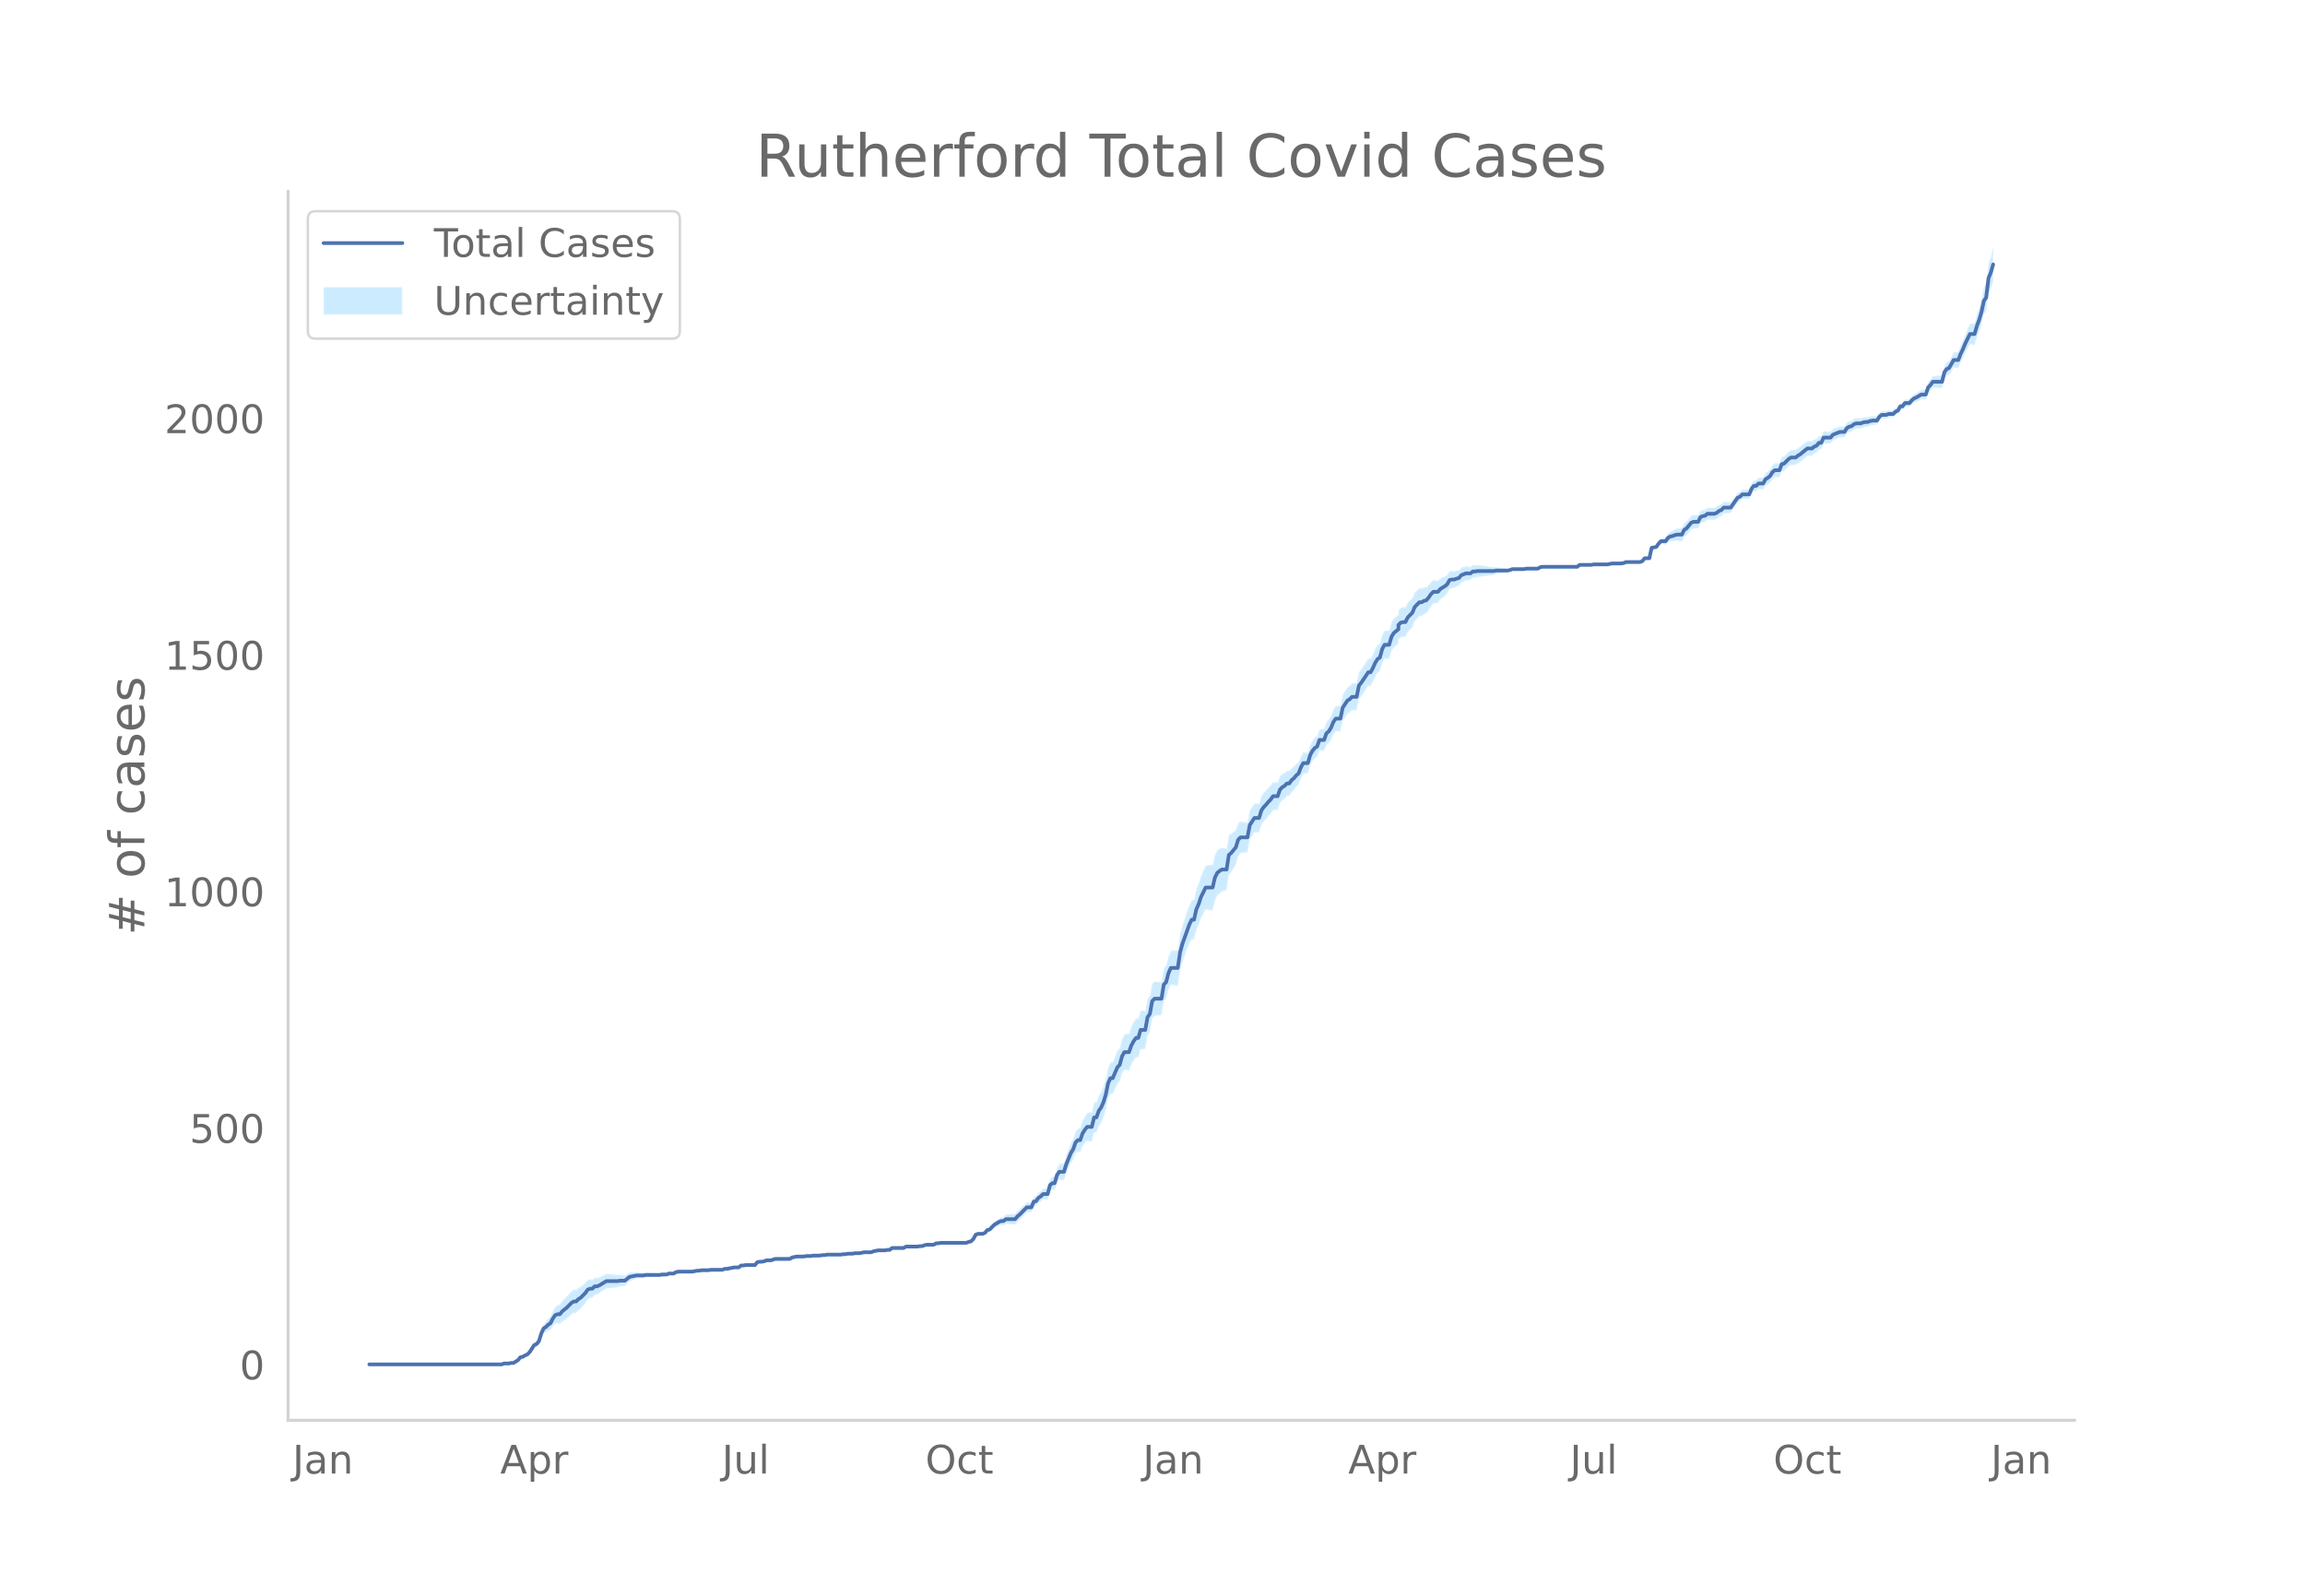 <svg height="864" viewBox="0 0 936 648" width="1248" xmlns="http://www.w3.org/2000/svg" xmlns:xlink="http://www.w3.org/1999/xlink"><defs><style>*{stroke-linecap:butt;stroke-linejoin:round}</style></defs><g id="figure_1"><path d="M0 648h936V0H0z" style="fill:#fff" id="patch_1"/><g id="axes_1"><path d="M117 576.72h725.4V77.76H117z" style="fill:none" id="patch_2"/><g id="PolyCollection_1"><defs><path d="M150.916-93.96h52.832l.943-.377.944.009.943.01.944-.18.943.016.944-.553.943-.54.943-1.094.944-.118.943-.488.944-.284.943-.843.944-1.393.943-1.172.943-.195.944-.945.943-2.827.944-1.824.943-.262.944-.635.943-.252.943-1.597.944-1.024.943-.08.944.274.943-.915.943-.572.944-.617.943-.857.944-.907.943-.573.944-.048.943-1.045.943-.695.944-1.106.943-1.129.944-1.517.943-.555.944-.164.943-1.11.943-.14.944-.513.943-.685.944-.658.943-.648.944-.078.943-.084.943-.093.944-.1.943-.12.944-.33.943-.153.944-.16.943-.928.943-.924.944-.342.943-.334.944-.328.943-.124.944-.102.943-.083.943-.253.944-.043.943-.032.944-.03.943-.03.944-.031.943-.038.943-.23.944-.039.943-.04.944-.426.943-.047.943-.05.944-.626.943-.236.944-.037.943-.025.944-.015h.943l.943.011.944.017.943-.174.944-.175.943.015.944-.18.943.006.943.002.944-.004.943-.2.944-.012.943-.015.944-.017.943-.02.943-.02.944-.402.943-.016.944-.205.943-.197.944-.192.943.006.943.011.944-.75.943.023.944-.165.943.029.944.03.943.028.943.027.944-1.12.943-.153.944.039.943-.154.944-.346.943.035.943.03.944-.357.943-.169.944.019.943.012.943.007h.944l.943-.009.944-.019.943-.598.944-.218.943-.22.943-.03.944-.03.943-.029.944-.223.943-.032.944-.032.943-.222.943-.025.944-.02.943-.01.944-.204.943-.014.944-.205.943-.012.943-.014.944-.014.943-.014.944-.016.943-.02.944-.212.943-.021.943-.211.944-.016.943-.011.944-.196.943-.002h.944l.943-.192.943-.19.944.006.943.007.944.008.943-.374.944-.177.943-.175.943.019.944.019.943.019.944-.174.943.016.944-.749.943.02.943.02.944.019.943.016.944.012.943-.563.943.012.944.01.943.005.944.003.943-.002.944-.198.943-.011.943-.396.944-.203.943-.012.944-.012.943-.012.944-.583.943-.003.943-.193H383l.943.002.944.003.943.004.944.003.943.004.943-.003.944-.01.943-.014.944-.02.943-.023.944-.407.943-.217.943-.98.944-1.723.943-.35.944.06.943.075.944-.296.943-1.044.943-.071.944-.825.943-.81.944-.411.943-.404.944-.215.943.157.943-.63.944.113.943.086.944.056.943.027.943-1.15.944-.786.943-.993.944-1 .943-1 .944-.038.943-.031.943-2.312.944-.173.943-1.297.944-.512.943-.88.944.091.943.097.943-3.524.944-.625.943.149.944-3.097.943-1.16.944.183.943.168.943-2.907.944-2.129.943-2.117.944-1.335.943-2.464.944-.716.943.246.943-2.445.944-1.295.943-.923.944.193.943.145.944-3.716.943.099.943-2.626.944-1.312.943-2.108.944-3.078.943-4.594.944-2.06.943.085.943-2.014.944-2.185.943-.814.944-3.29.943-1.546.943.18.944.173.943-2.533.944-1.599.943-1.258.944.025.943-3.296.943-.088.944-.139.943-5.351.944-1.534.943-5.365.944-1.112.943-.112.943-.102.944-.084.943-5.798.944-.945.943-3.569.944-1.98.943.137.943.115.944.087.943-6.25.944-3.358.943-2.572.944-2.754.943-2.169.943-1.77.944.153.943-4.071.944-1.96.943-2.725.944-1.75.943-1.752.943.158.944.138.943.063.944-4.019.943-1.98.944-.903.943-.773.943-.246.944-.28.943-6.259.944-1.084.943-1.49.944-1.502.943-3.391.943-1.217.944-.177.943-.147.944-.135.943-5.087.943-1.592.944-1.368.943-.01.944.004.943-3.065.944-1.334.943-.964.943-1.177.944-1.012.943-1.406.944-.068.943-.07.944-2.773.943-1.067.943-.699.944-1.088.943-.123.944-1.443.943-.883.944-1.272.943-.89.943-2.601.944-1.826.943-.093.944-.087.943-3.312.944-1.714.943-1.114.943-.522.944-2.611.943.097.944.111.943-2.57.944-.653.943-1.427.943-2.198.944-1.24.943.082.944.057.943-4.353.944-1.287.943-1.484.943-.533.944-.93.943.017.944-.006.943-4.608.943-1.144.944-1.325.943-1.517.944-1.33.943.012.944-1.708.943-2.096.943-1.523.944-.57.943-3.432.944-1.696.943.037.944.034.943-3.231.943-1.495 1.887-1.49v-1.681l.944-.92.943-.157.944.028.943-1.92.943-.991.944-1.027.943-2.39.944-1.06.943-1.06.944-.092.943-.694.943-.336.944-1.315.943-1.516.944-1.135.943-.168.944-.169.943-1.321.943-.746.944-.735.943-.933.944-1.889.943-.335.944-.116.943-.49.943-.296.944-1.252.943-.486.944-.487.943-.099.943-.09.944-.852.943-.081.944-.271.943-.094.944-.108.943-.125.943-.135.944-.142.943-.144.944-.146.943-.342.944-.157.943-.157.943-.146.944-.137.943-.125.944-.298.943-.469.944-.078.943-.07.943-.056.944-.04.943-.02.944-.203.943-.004h.944l.943.005.943.009.944.006.943-.568.944-.183.943.01.944.008.943.007.943.007.944.006.943.004.944.003h.943l.944-.003.943-.006.943-.009.944-.012.943-.014.944-.016.943-.019.944-.786.943-.014.943-.011.944-.007.943-.002.944.002.943-.186.943.01.944.014.943.017.944.02.943.016.944.012.943-.184.943-.189h.944l.943-.003.944-.006.943-.009.944-.202.943-.392.943-.006.944-.003h.943l.944.002.943.006.944.007.943-.371.943-1.13.944.03.943.035.944-4.14.943-.066.944-.043.943-1.172.943-.763.944.207.943.21.944-1.127.943-.356.944.022.943-.186.943-.022.944.135.943.09.944-1.865.943-.552.944-1.152.943-1.172.943-.42.944-.052.943-.068.944-1.988.943-.441.943-.235.944-.791.943-.01.944.002.943.018.944-.387.943-.784.943-.41.944-.995.943-.052.944-.065.943-.076.944-1.43.943-1.426.943-1.414.944-.435.943-.985.944.005.943.033.944.043.943-2.238.943-1.065.944.093.943-.86.944.1.943.096.944-1.643.943-.506.943-.711.944-1.489.943-.724.944.036.943.027.944-2.466.943-.164.943-.933.944-.934.943-.548.944.03.943.029.944-.745.943-.565.943-.775.944-.79.943-.803.944-.048.943-.062.943-.83.944-.46.943-1.237.944-.091.943-2.195.944-.07.943-.054.943-.05.944-1.19.943-.412.944-.41.943-.407.944-.019.943-.012.943-1.55.944-.586.943-.207.944-.79.943-.414.944-.033.943-.034.943-.42.944-.233.943-.046.944-.438.943-.255.944-.071.943-.077.943-1.607.944-.826.943-.051.944-.04.943-.427.944-.042.943-.04.943-.985.944-.4.943-1.726.944.02.943-1.303.944.061.943.076.943-1.07.944-.68.943-.293.944-.484.943-.488.944.08.943.069.943-2.81.944-.884.943-1.259.944.086.943.08.943.07.944.061.943-3.772.944-1.267.943-.301.944-1.443.943-1.616.943.12.944.123.943-2.37.944-1.778.943-2.148.944-1.74.943-1.72.943.206.944.196.943-3.073.944-2.303.943-3.054.944-4.168.943-1.067.943-7.513.944-1.862.943-2.772v-13.892l-.943 3.76-.944 2.748-.943 8.24-.943 1.622-.944 4.67-.943 3.478-.944 2.691-.943 3.458-.944.197-.943.206-.943 2.122-.944 2.102-.943 2.463-.944 2.064-.943 2.625-.944.122-.943.121-.943 1.841-.944 1.632-.943.467-.944 1.422-.943 3.912-.944.062-.943.07-.943.08-.944.086-.943 1.43-.944 1.037-.943 2.954-.943.068-.944.08-.943.665-.944.669-.943.476-.944.856-.943 1.235-.943.077-.944.061-.943 1.387-.944.02-.943 1.732-.944.368-.943.935-.943-.04-.944-.042-.943.342-.944-.04-.943-.05-.944.71-.943 1.467-.943-.077-.944-.07-.943.128-.944.33-.943-.046-.944.153-.943.347-.943-.034-.944-.033-.943.355-.944.747-.943.177-.944.566-.943 1.524-.943-.012-.944-.02-.943.362-.944.36-.943.356-.944 1.114-.943-.05-.943-.053-.944-.07-.943 2.031-.944-.09-.943 1.066-.944.31-.943.707-.943-.062-.944-.049-.943.734-.944.748-.943.762-.943.587-.944.792-.943.03-.944.029-.943.604-.944.987-.943.989-.943.22-.944 2.53-.943.026-.944.036-.943.812-.944 1.586-.943.825-.943.647-.944 1.815-.943.096-.944.1-.943 1.06-.944.094-.943 1.24-.943 2.373-.944.043-.943.033-.944.005-.943.936-.944.333-.943 1.276-.943 1.263-.944 1.26-.943-.076-.944-.065-.943-.052-.944.925-.943.36-.943.752-.944.382-.943.018-.944.002-.943-.01-.944.746-.943.15-.943.326-.944 1.855-.943-.069-.944-.052-.943.349-.943 1.133-.944 1.153-.943.601-.944 1.977-.943.09-.944.136-.943.362-.943.583-.944.406-.943.797-.944 1.562-.943.21-.944.207-.943 1.157-.943 1.519-.944.34-.943.318-.944 4.313-.943.035-.944.03-.943 1.176-.943.397-.944.008-.943.005-.944.002h-.943l-.944-.003-.943-.006-.943.377-.944.182-.943-.01-.944-.005-.943-.003h-.944l-.943.196-.943.2-.944.011-.943.017-.944.019-.943.017-.944.014-.943.01-.943.199-.944.001-.943-.002-.944-.006-.943-.011-.943-.015-.944.751-.943-.019-.944-.015-.943-.015-.944-.012-.943-.009-.943-.006-.944-.003h-.943l-.944.003-.943.004-.944.006-.943.007-.943.008-.944.008-.943.01-.944.2-.943.586-.944.006-.943.008-.943.005h-.944l-.943-.003-.944.181-.943-.02-.944-.04-.943-.056-.943-.07-.944-.079-.943.3-.944.086-.943-.124-.944-.138-.943-.146-.943-.157-.944-.157-.943.042-.944-.146-.943-.144-.944-.142-.943-.134-.943-.125-.944-.108-.943-.094-.944.113-.943-.082-.944.685-.943-.09-.943-.099-.944.281-.943.283-.944 1.053-.943.089-.943.278-.944-.115-.943.048-.944 1.569-.943.605-.944.417-.943.407-.943.984-.944-.169-.943-.168-.944.786-.943 1.173-.944.991-.943.048-.943.459-.944-.093-.943.862-.944.862-.943 2.22-.944.894-.943.93-.943 1.922-.944.028-.943.227-.944 1.001v1.776l-1.887 1.585-.943 1.579-.943 3.3-.944.035-.943.036-.944 1.762-.943 3.484-.944.583-.943 1.55-.943 2.132-.944 1.749-.943.011-.944 1.361-.943 1.557-.944 1.364-.943 1.162-.943 4.613-.944-.007-.943.018-.944.991-.943.62-.943 1.589-.944 1.403-.943 4.484-.944.056-.943.083-.944 1.449-.943 2.413-.943 1.647-.944.883-.943 2.809-.944.111-.943.097-.944 2.768-.943.63-.943 1.193-.944 1.743-.943 3.22-.944-.087-.943-.093-.944 1.632-.943 2.394-.943.647-.944 1.033-.943.654-.944 1.247-.943-.123-.944.833-.943.453-.943.854-.944 2.606-.943-.07-.944-.067-.943 1.282-.944.91-.943 1.128-.943.957-.944 1.356-.943 3.082-.944.004-.943-.01-.944 1.322-.943 1.481-.943 4.903-.944-.135-.943-.146-.944-.177-.943.704-.943 2.756-.944.802-.943.817-.944.452-.943 5.652-.944-.28-.943-.245-.943.38-.944.633-.943 1.862-.944 4.05-.943.063-.944.137-.943.158-.943 2.09-.944 2.093-.943 3.038-.944 2.267-.943 4.381-.944.153-.943 2.072-.943 2.442-.944 3.01-.943 2.807-.944 3.557-.943 6.43-.944.087-.943.115-.943.136-.944 2.247-.943 3.73-.944.977-.943 5.73-.944-.085-.943-.102-.943-.112-.944.81-.943 5.008-.944 1.156-.943 5.022-.944-.138-.943-.088-.943 3.236-.944.024-.943 1.432-.944 1.858-.943 2.846-.944.173-.943.18-.943 1.912-.944 3.627-.943 1.106-.944 2.426-.943 2.212-.943.086-.944 2.166-.943 4.628-.944 3.07-.943 2.117-.944 1.378-.943 2.753-.943.098-.944 3.97-.943.144-.944.194-.943 1.381-.944 1.779-.943 2.935-.943.246-.944 1.204-.943 2.915-.944 1.739-.943 2.494-.944 2.482-.943 3.24-.943.168-.944.184-.943 1.528-.944 3.435-.943.15-.944.91-.943 3.777-.943.097-.944.092-.943 1.04-.944.64-.943 1.394-.944.21-.943 2.3-.943-.032-.944-.037-.943.921-.944.92-.943.929-.944.75-.943 1.156-.943.027-.944.056-.943.085-.944.113-.943.908-.943.156-.944.554-.943.75-.944.74-.943 1.112-.944 1.096-.943.313-.943 1.261-.944.473-.943.075-.944.06-.943.418-.944 1.735-.943.941-.943.167-.944.362-.943-.024-.944-.02-.943-.014-.944-.01-.943-.002-.943.003-.944.004-.943.004-.944.003-.943.002h-.944l-.943.191-.943-.003-.944.57-.943-.012-.944-.013-.943-.011-.944.18-.943.374-.943-.011-.944.186-.943-.002-.944.002-.943.006-.944.01-.943.012-.943.59-.944.011-.943.016-.944.019-.943.02-.943.02-.944.788-.943.017-.944.21-.943.018-.944.02-.943.018-.943.21-.944.206-.943.395-.944.008-.943.007-.944.006-.943.195-.943.192h-.944l-.943-.002-.944.188-.943-.011-.944-.016-.943.173-.943-.02-.944.17-.943-.019-.944-.016-.943-.014-.944-.014-.943-.013-.943-.012-.944.179-.943-.014-.944.18-.943-.011-.944-.02-.943-.024-.943.162-.944-.032-.943-.032-.944.16-.943-.028-.944-.03-.943-.03-.943.164-.944.167-.943.554-.944-.019-.943-.008h-.944l-.943.006-.943.013-.944.018-.943.215-.944.411-.943.03-.943.036-.944.422-.943.23-.944.04-.943.23-.944 1.186-.943.027-.943.029-.944.03-.943.028-.944.22-.943.022-.944.787-.943.011-.943.006-.944.193-.943.187-.944.18-.943-.017-.944.366-.943-.02-.943-.02-.944-.017-.943-.015-.944-.012-.943.184-.944-.003-.943.001-.943.007-.944.203-.943.015-.944.21-.943.21-.944.017-.943.012-.943-.001-.944-.014-.943-.026-.944-.036-.943.147-.944.527-.943-.05-.943-.047-.944.343-.943-.04-.944-.04-.943.155-.943-.038-.944-.03-.943-.032-.944-.03-.943-.03-.944-.044-.943.131-.943-.083-.944-.102-.943-.124-.944.056-.943.05-.944.043-.943.612-.943.609-.944-.16-.943-.153-.944.054-.943-.119-.944-.1-.943-.094-.943-.083-.944-.078-.943.504-.944.495-.943.468-.944.254-.943-.139-.943.811-.944-.164-.943.213-.944 1.173-.943.792-.944.815-.943.458-.943.876-.944-.048-.943.58-.944 1.014-.943 1.064-.944.92-.943.964-.943 1.391-.944.273-.943.689-.944 1.666-.943 2.245-.943.9-.944 1.287-.943.89-.944 2.402-.943 3.321-.944 1.36-.943.574-.943 1.517-.944 1.681-.943 1.078-.944.485-.943.665-.944.265-.943 1.212-.943.612-.944.6-.943.016-.944.205-.943.01-.944.008-.943.392H150.916z" id="m15408dff05" style="stroke:#fff;stroke-opacity:.2"/></defs><g clip-path="url(#pe619d74abd)"><use style="fill:#089fff;fill-opacity:.2;stroke:#fff;stroke-opacity:.2" xlink:href="#m15408dff05" y="648"/></g></g><path clip-path="url(#pe619d74abd)" d="M149.973 554.04h53.775l.943-.384h1.887l.944-.192h.943l1.887-1.153.943-1.153.944-.192.943-.576.944-.384.943-.96 1.887-2.882.943-.385.944-1.152.943-3.074.944-2.113.943-.577.944-.96.943-.577.943-1.92.944-1.345.943-.385h.944l.943-1.152 1.887-1.537 1.887-1.921.943-.577h.944l.943-.96.943-.576 1.887-1.922.944-1.344.943-.384h.944l.943-.961h.943l.944-.384 2.83-1.73h4.717l.944-.191h1.887l1.886-1.537 2.83-.577h2.831l.943-.192h5.66l.944-.192h1.887l.944-.384h1.886l.944-.576.943-.192h5.66l1.888-.385h.943l.944-.192h2.83l.943-.192h4.717l.944-.384h.943l2.83-.576h1.887l.944-.769h.943l.944-.192h3.773l.944-1.153.943-.192h.944l.943-.192.944-.384h1.886l.944-.384.943-.192h5.66l.944-.577 1.887-.384h2.83l.944-.192h1.887l.943-.192h2.83l.944-.192h.943l.944-.192h5.66l.944-.192h.943l.943-.193h1.887l.944-.192h1.887l1.886-.384h2.83l.944-.384 1.887-.384h2.83l.944-.192h.943l.944-.769h4.717l.943-.576h4.717l.944-.192h.943l.943-.385.944-.192h2.83l.944-.576h.943l.943-.192h10.378l.944-.384.943-.192.943-.961.944-1.729.943-.384h1.887l.944-.384.943-1.153.943-.192 1.887-1.921 1.887-1.153.944-.384h.943l.943-.769h3.774l.943-1.152.944-.769 2.83-2.881h1.887l.943-2.306.944-.192.943-1.344.944-.577.943-.96h1.887l.943-3.65.944-.769h.943l.944-3.266.943-1.344h1.887l.943-3.074 1.887-4.61.944-1.538.943-2.69.944-.96h.943l.943-2.69.944-1.536.943-1.153h1.887l.944-3.842h.943l.943-2.69.944-1.344.943-2.114.944-3.073.943-4.61.944-2.114h.943l1.887-4.419.943-.96.944-3.458.943-1.73h1.887l.943-2.689.944-1.729.943-1.344h.944l.943-3.266h1.887l.943-5.187.944-1.345.943-5.187.944-.96h2.83l.943-5.764.944-.96.943-3.65.944-2.114h2.83l.943-6.34.944-3.457 2.83-7.877.943-1.92h.944l.943-4.227.944-2.113.943-2.882 1.887-3.842h2.83l.944-4.034.943-1.922.944-.768.943-.576h1.887l.943-5.956.944-.768 1.887-2.305.943-3.074.943-.96h2.83l.944-4.996 1.887-2.881h1.887l.943-3.074.944-1.345.943-.96.943-1.153.944-.96.943-1.345h1.887l.944-2.69.943-.96.943-.577.944-.96h.943l.944-1.345.943-.768.944-1.153.943-.769.943-2.497.944-1.729h1.887l.943-3.266.944-1.729.943-1.152.943-.577.944-2.69h1.887l.943-2.689.944-.768.943-1.537.943-2.305.944-1.345h1.887l.943-4.419 1.887-2.881.943-.577.944-.96h1.887l.943-4.61.943-1.154 2.83-4.226h.944l.944-1.729.943-2.113.943-1.537.944-.576.943-3.458.944-1.73h1.887l.943-3.265.943-1.537 1.887-1.537v-1.729l.944-.96.943-.193h.944l.943-1.92 1.887-1.922.943-2.305 1.887-1.921h.944l.943-.576.943-.193.944-1.152.943-1.345.944-.96h1.887l.943-1.153 1.887-1.153.943-.768.944-1.73.943-.191h.944l.943-.385.943-.192.944-1.152 1.887-.769h1.886l.944-.768h.943l.944-.192h6.604l.943-.192h4.717l.944-.193.943-.384h4.717l.944-.192h4.717l.943-.576.944-.192h14.151l.944-.769h4.717l.943-.192h5.66l1.887-.384h3.774l.944-.192.943-.384h5.66l.944-.385.943-1.152h1.887l.944-4.227 1.887-.384.943-1.345.943-.96h1.887l.944-1.345.943-.576.944-.192.943-.385.943-.192h1.887l.944-1.92.943-.577 1.887-2.305.943-.385h1.887l.944-1.92.943-.385.943-.192.944-.769h2.83l.944-.384.943-.768.943-.384.944-.961h2.83l2.83-4.034.944-.384.943-.961h2.83l.944-2.305.943-1.153h.944l.943-.96h1.887l.944-1.73.943-.576.943-.768.944-1.537.943-.769h1.887l.944-2.497.943-.192 1.887-1.921.943-.577h1.887l.944-.768.943-.576 2.83-2.306h1.887l.943-.768.944-.384.943-1.153h.944l.943-2.113h2.83l.944-1.153 2.83-1.152h1.887l.943-1.537.944-.577.943-.192.944-.768.943-.384h1.887l.943-.385.944-.192h.943l.944-.384.943-.192h1.887l.943-1.537.944-.768h1.887l.943-.385h1.887l.943-.96.944-.384.943-1.73h.944l.943-1.344h1.887l.943-1.153.944-.768.943-.384 1.887-1.153h1.887l.943-2.882.944-.96.943-1.345h3.774l.943-3.842.944-1.345.943-.384 1.887-3.266h1.887l.943-2.498.944-1.92.943-2.306 1.887-3.842h1.887l.943-3.266.944-2.497.943-3.266.944-4.419.943-1.345.943-7.876.944-2.305.943-3.266h0" style="fill:none;stroke:#4c72b0;stroke-linecap:round;stroke-width:1.5" id="line2d_1"/><path d="M117 576.72V77.76" style="fill:none;stroke:#d3d3d3;stroke-linecap:square;stroke-linejoin:miter;stroke-width:1.25" id="patch_3"/><path d="M117 576.72h725.4" style="fill:none;stroke:#d3d3d3;stroke-linecap:square;stroke-linejoin:miter;stroke-width:1.25" id="patch_4"/><g id="matplotlib.axis_1"><g id="xtick_1"><g style="fill:#696969" transform="matrix(.16 0 0 -.16 118.772 598.378)" id="text_1"><defs><path d="M9.813 72.906h9.859V5.078q0-13.187-5-19.14-5-5.954-16.094-5.954h-3.75v8.297h3.078q6.531 0 9.219 3.672Q9.813-4.39 9.813 5.078z" id="DejaVuSans-74"/><path d="M34.281 27.484q-10.89 0-15.093-2.484-4.204-2.484-4.204-8.5 0-4.781 3.157-7.594 3.156-2.797 8.562-2.797 7.485 0 12 5.297 4.516 5.297 4.516 14.078v2zm17.922 3.72V0H43.22v8.297Q40.14 3.328 35.547.953q-4.594-2.375-11.234-2.375-8.391 0-13.36 4.719Q6 8.016 6 15.922q0 9.219 6.172 13.906 6.187 4.688 18.437 4.688h12.61v.89q0 6.203-4.078 9.594-4.078 3.39-11.453 3.39-4.688 0-9.141-1.124-4.438-1.125-8.531-3.375v8.312q4.921 1.906 9.562 2.844 4.64.953 9.031.953 11.875 0 17.735-6.156 5.86-6.14 5.86-18.64z" id="DejaVuSans-97"/><path d="M54.89 33.016V0h-8.984v32.719q0 7.765-3.031 11.61-3.031 3.858-9.078 3.858-7.281 0-11.484-4.64-4.204-4.625-4.204-12.64V0H9.08v54.688h9.03v-8.5q3.235 4.937 7.594 7.374Q30.078 56 35.797 56q9.422 0 14.25-5.828 4.844-5.828 4.844-17.156z" id="DejaVuSans-110"/></defs><use xlink:href="#DejaVuSans-74"/><use x="29.492" xlink:href="#DejaVuSans-97"/><use x="90.771" xlink:href="#DejaVuSans-110"/></g></g><g id="xtick_2"><g style="fill:#696969" transform="matrix(.16 0 0 -.16 203.116 598.378)" id="text_2"><defs><path d="M34.188 63.188 20.797 26.906h26.812zm-5.579 9.718h11.188L67.578 0h-10.25l-6.64 18.703h-32.86L11.188 0H.78z" id="DejaVuSans-65"/><path d="M18.11 8.203v-29H9.077v75.484h9.031v-8.296q2.844 4.875 7.157 7.234Q29.594 56 35.594 56q9.968 0 16.187-7.906 6.235-7.907 6.235-20.797T51.78 6.484q-6.218-7.906-16.187-7.906-6 0-10.328 2.375-4.313 2.375-7.157 7.25zm30.578 19.094q0 9.906-4.079 15.547-4.078 5.64-11.203 5.64-7.14 0-11.218-5.64-4.079-5.64-4.079-15.547 0-9.906 4.078-15.547 4.079-5.64 11.22-5.64 7.124 0 11.202 5.64t4.078 15.547z" id="DejaVuSans-112"/><path d="M41.11 46.297q-1.516.875-3.297 1.281Q36.03 48 33.89 48q-7.625 0-11.703-4.953-4.079-4.953-4.079-14.234V0H9.08v54.688h9.03v-8.5q2.844 4.984 7.375 7.39Q30.031 56 36.531 56q.922 0 2.047-.125 1.125-.11 2.484-.36z" id="DejaVuSans-114"/></defs><use xlink:href="#DejaVuSans-65"/><use x="68.408" xlink:href="#DejaVuSans-112"/><use x="131.885" xlink:href="#DejaVuSans-114"/></g></g><g id="xtick_3"><g style="fill:#696969" transform="matrix(.16 0 0 -.16 293.155 598.378)" id="text_3"><defs><path d="M8.5 21.578v33.11h8.984V21.922q0-7.766 3.016-11.656 3.031-3.875 9.094-3.875 7.265 0 11.484 4.64 4.234 4.64 4.234 12.656v31h8.985V0h-8.984v8.406Q42.047 3.422 37.718 1q-4.313-2.422-10.032-2.422-9.421 0-14.312 5.86Q8.5 10.296 8.5 21.578zM31.11 56z" id="DejaVuSans-117"/><path d="M9.422 75.984h8.984V0H9.422z" id="DejaVuSans-108"/></defs><use xlink:href="#DejaVuSans-74"/><use x="29.492" xlink:href="#DejaVuSans-117"/><use x="92.871" xlink:href="#DejaVuSans-108"/></g></g><g id="xtick_4"><g style="fill:#696969" transform="matrix(.16 0 0 -.16 375.77 598.378)" id="text_4"><defs><path d="M39.406 66.219q-10.75 0-17.078-8.016-6.312-8-6.312-21.828 0-13.766 6.312-21.781 6.328-8 17.078-8 10.735 0 17.016 8 6.281 8.015 6.281 21.781 0 13.828-6.281 21.828-6.281 8.016-17.016 8.016zm0 8q15.328 0 24.5-10.281 9.188-10.282 9.188-27.563 0-17.234-9.188-27.516-9.172-10.28-24.5-10.28-15.375 0-24.593 10.25-9.204 10.265-9.204 27.546t9.204 27.563q9.218 10.28 24.593 10.28z" id="DejaVuSans-79"/><path d="M48.781 52.594v-8.407q-3.812 2.11-7.64 3.157-3.828 1.047-7.735 1.047-8.75 0-13.593-5.547-4.829-5.532-4.829-15.547 0-10.016 4.829-15.563 4.843-5.53 13.593-5.53 3.907 0 7.735 1.046 3.828 1.047 7.64 3.156V2.094Q45.016.344 40.984-.531q-4.015-.89-8.562-.89-12.36 0-19.64 7.765-7.266 7.765-7.266 20.953 0 13.375 7.343 21.031Q20.22 56 33.016 56q4.14 0 8.093-.86 3.953-.843 7.672-2.546z" id="DejaVuSans-99"/><path d="M18.313 70.219V54.688h18.5v-6.985h-18.5V18.016q0-6.688 1.828-8.594 1.828-1.906 7.453-1.906h9.218V0h-9.218q-10.407 0-14.36 3.875-3.953 3.89-3.953 14.14v29.688H2.687v6.984h6.594V70.22z" id="DejaVuSans-116"/></defs><use xlink:href="#DejaVuSans-79"/><use x="78.711" xlink:href="#DejaVuSans-99"/><use x="133.691" xlink:href="#DejaVuSans-116"/></g></g><g id="xtick_5"><g style="fill:#696969" transform="matrix(.16 0 0 -.16 464.066 598.378)" id="text_5"><use xlink:href="#DejaVuSans-74"/><use x="29.492" xlink:href="#DejaVuSans-97"/><use x="90.771" xlink:href="#DejaVuSans-110"/></g></g><g id="xtick_6"><g style="fill:#696969" transform="matrix(.16 0 0 -.16 547.466 598.378)" id="text_6"><use xlink:href="#DejaVuSans-65"/><use x="68.408" xlink:href="#DejaVuSans-112"/><use x="131.885" xlink:href="#DejaVuSans-114"/></g></g><g id="xtick_7"><g style="fill:#696969" transform="matrix(.16 0 0 -.16 637.506 598.378)" id="text_7"><use xlink:href="#DejaVuSans-74"/><use x="29.492" xlink:href="#DejaVuSans-117"/><use x="92.871" xlink:href="#DejaVuSans-108"/></g></g><g id="xtick_8"><g style="fill:#696969" transform="matrix(.16 0 0 -.16 720.12 598.378)" id="text_8"><use xlink:href="#DejaVuSans-79"/><use x="78.711" xlink:href="#DejaVuSans-99"/><use x="133.691" xlink:href="#DejaVuSans-116"/></g></g><g id="xtick_9"><g style="fill:#696969" transform="matrix(.16 0 0 -.16 808.416 598.378)" id="text_9"><use xlink:href="#DejaVuSans-74"/><use x="29.492" xlink:href="#DejaVuSans-97"/><use x="90.771" xlink:href="#DejaVuSans-110"/></g></g></g><g id="matplotlib.axis_2"><g id="ytick_1"><g style="fill:#696969" transform="matrix(.16 0 0 -.16 97.32 560.119)" id="text_10"><defs><path d="M31.781 66.406q-7.61 0-11.453-7.5Q16.5 51.422 16.5 36.375q0-14.984 3.828-22.484 3.844-7.5 11.453-7.5 7.672 0 11.5 7.5 3.844 7.5 3.844 22.484 0 15.047-3.844 22.531-3.828 7.5-11.5 7.5zm0 7.813q12.266 0 18.735-9.703 6.468-9.688 6.468-28.141 0-18.406-6.468-28.11-6.47-9.687-18.735-9.687-12.25 0-18.718 9.688-6.47 9.703-6.47 28.109 0 18.453 6.47 28.14Q19.53 74.22 31.78 74.22z" id="DejaVuSans-48"/></defs><use xlink:href="#DejaVuSans-48"/></g></g><g id="ytick_2"><g style="fill:#696969" transform="matrix(.16 0 0 -.16 76.96 464.064)" id="text_11"><defs><path d="M10.797 72.906h38.719v-8.312H19.828v-17.86q2.14.735 4.281 1.094 2.157.36 4.313.36 12.203 0 19.328-6.688 7.14-6.688 7.14-18.11 0-11.765-7.328-18.296-7.328-6.516-20.656-6.516-4.593 0-9.36.781-4.75.782-9.827 2.344v9.922q4.39-2.39 9.078-3.563 4.687-1.171 9.906-1.171 8.453 0 13.375 4.437 4.938 4.438 4.938 12.063 0 7.609-4.938 12.047-4.922 4.453-13.375 4.453-3.953 0-7.89-.875-3.922-.875-8.016-2.735z" id="DejaVuSans-53"/></defs><use xlink:href="#DejaVuSans-53"/><use x="63.623" xlink:href="#DejaVuSans-48"/><use x="127.246" xlink:href="#DejaVuSans-48"/></g></g><g id="ytick_3"><g style="fill:#696969" transform="matrix(.16 0 0 -.16 66.78 368.01)" id="text_12"><defs><path d="M12.406 8.297h16.11v55.625l-17.532-3.516v8.985l17.438 3.515h9.86V8.296H54.39V0H12.406z" id="DejaVuSans-49"/></defs><use xlink:href="#DejaVuSans-49"/><use x="63.623" xlink:href="#DejaVuSans-48"/><use x="127.246" xlink:href="#DejaVuSans-48"/><use x="190.869" xlink:href="#DejaVuSans-48"/></g></g><g id="ytick_4"><g style="fill:#696969" transform="matrix(.16 0 0 -.16 66.78 271.955)" id="text_13"><use xlink:href="#DejaVuSans-49"/><use x="63.623" xlink:href="#DejaVuSans-53"/><use x="127.246" xlink:href="#DejaVuSans-48"/><use x="190.869" xlink:href="#DejaVuSans-48"/></g></g><g id="ytick_5"><g style="fill:#696969" transform="matrix(.16 0 0 -.16 66.78 175.9)" id="text_14"><defs><path d="M19.188 8.297h34.421V0H7.33v8.297q5.609 5.812 15.296 15.594 9.703 9.797 12.188 12.64 4.734 5.313 6.609 9 1.89 3.688 1.89 7.25 0 5.813-4.078 9.469-4.078 3.672-10.625 3.672-4.64 0-9.797-1.61-5.14-1.609-11-4.89v9.969Q13.767 71.78 18.938 73q5.188 1.219 9.485 1.219 11.328 0 18.062-5.672 6.735-5.656 6.735-15.125 0-4.5-1.688-8.531-1.672-4.016-6.125-9.485-1.218-1.422-7.765-8.187-6.532-6.766-18.453-18.922z" id="DejaVuSans-50"/></defs><use xlink:href="#DejaVuSans-50"/><use x="63.623" xlink:href="#DejaVuSans-48"/><use x="127.246" xlink:href="#DejaVuSans-48"/><use x="190.869" xlink:href="#DejaVuSans-48"/></g></g><g style="fill:#696969" transform="matrix(0 -.2 -.2 0 58.62 379.813)" id="text_15"><defs><path d="M51.125 44H36.922l-4.11-16.313h14.313zm-7.328 27.781-5.078-20.265h14.265L58.11 71.78h7.813L60.89 51.516h15.234V44h-17.14l-4-16.313h15.53V20.22H53.079L48 0h-7.813l5.032 20.219H30.906L25.875 0h-7.86l5.079 20.219H7.719v7.468h17.187L29 44H13.281v7.516h17.625l4.985 20.265z" id="DejaVuSans-35"/><path d="M30.61 48.39q-7.22 0-11.422-5.64-4.204-5.64-4.204-15.453 0-9.813 4.172-15.453 4.188-5.64 11.453-5.64 7.188 0 11.375 5.655 4.203 5.672 4.203 15.438 0 9.719-4.203 15.406-4.187 5.688-11.375 5.688zm0 7.61q11.718 0 18.406-7.625 6.703-7.61 6.703-21.078 0-13.422-6.703-21.078-6.688-7.64-18.407-7.64-11.765 0-18.437 7.64-6.656 7.656-6.656 21.078 0 13.469 6.656 21.078Q18.844 56 30.609 56z" id="DejaVuSans-111"/><path d="M37.11 75.984V68.5h-8.594q-4.828 0-6.72-1.953-1.874-1.953-1.874-7.031v-4.828h14.797v-6.985H19.922V0H10.89v47.703H2.297v6.984h8.594V58.5q0 9.125 4.25 13.297 4.25 4.187 13.468 4.187z" id="DejaVuSans-102"/><path d="M44.281 53.078v-8.5q-3.797 1.953-7.906 2.922-4.094.984-8.5.984-6.688 0-10.031-2.047-3.344-2.046-3.344-6.156 0-3.125 2.39-4.906 2.391-1.781 9.626-3.39l3.078-.688q9.562-2.047 13.593-5.781 4.032-3.735 4.032-10.422 0-7.625-6.032-12.078-6.03-4.438-16.578-4.438-4.39 0-9.156.86Q10.688.296 5.422 2v9.281q4.984-2.594 9.812-3.89 4.829-1.282 9.579-1.282 6.343 0 9.75 2.172 3.421 2.172 3.421 6.125 0 3.656-2.468 5.61-2.453 1.953-10.813 3.765l-3.125.735q-8.344 1.75-12.062 5.39-3.704 3.64-3.704 9.985 0 7.718 5.47 11.906Q16.75 56 26.811 56q4.97 0 9.36-.734 4.406-.72 8.11-2.188z" id="DejaVuSans-115"/><path d="M56.203 29.594v-4.39H14.891q.593-9.282 5.593-14.142 5-4.859 13.938-4.859 5.172 0 10.031 1.266 4.86 1.265 9.656 3.812v-8.5Q49.266.734 44.187-.344 39.11-1.422 33.892-1.422q-13.094 0-20.735 7.61-7.64 7.625-7.64 20.625 0 13.421 7.25 21.296Q20.016 56 32.328 56q11.031 0 17.453-7.11 6.422-7.093 6.422-19.296zm-8.984 2.64q-.094 7.36-4.125 11.75-4.032 4.407-10.672 4.407-7.516 0-12.031-4.25-4.516-4.25-5.203-11.97z" id="DejaVuSans-101"/></defs><use xlink:href="#DejaVuSans-35"/><use x="83.789" xlink:href="#DejaVuSans-32"/><use x="115.576" xlink:href="#DejaVuSans-111"/><use x="176.758" xlink:href="#DejaVuSans-102"/><use x="211.963" xlink:href="#DejaVuSans-32"/><use x="243.75" xlink:href="#DejaVuSans-99"/><use x="298.73" xlink:href="#DejaVuSans-97"/><use x="360.01" xlink:href="#DejaVuSans-115"/><use x="412.109" xlink:href="#DejaVuSans-101"/><use x="473.633" xlink:href="#DejaVuSans-115"/></g></g><g style="fill:#696969" transform="matrix(.24 0 0 -.24 306.902 71.76)" id="text_16"><defs><path d="M44.39 34.188q3.172-1.079 6.172-4.594 3-3.516 6.032-9.672L66.609 0H56l-9.313 18.703q-3.624 7.328-7.015 9.719-3.39 2.39-9.25 2.39h-10.75V0h-9.86v72.906h22.266q12.5 0 18.656-5.234 6.157-5.219 6.157-15.766 0-6.89-3.203-11.437-3.204-4.532-9.297-6.282zM19.673 64.797V38.922h12.406q7.125 0 10.766 3.297 3.64 3.297 3.64 9.687 0 6.39-3.64 9.64-3.64 3.25-10.766 3.25z" id="DejaVuSans-82"/><path d="M54.89 33.016V0h-8.984v32.719q0 7.765-3.031 11.61-3.031 3.858-9.078 3.858-7.281 0-11.484-4.64-4.204-4.625-4.204-12.64V0H9.08v75.984h9.03V46.188q3.235 4.937 7.594 7.374Q30.078 56 35.797 56q9.422 0 14.25-5.828 4.844-5.828 4.844-17.156z" id="DejaVuSans-104"/><path d="M45.406 46.39v29.594h8.985V0h-8.985v8.203Q42.578 3.328 38.25.953q-4.313-2.375-10.375-2.375-9.906 0-16.14 7.906-6.22 7.922-6.22 20.813 0 12.89 6.22 20.797Q17.968 56 27.874 56q6.063 0 10.375-2.375 4.328-2.36 7.156-7.234zm-30.61-19.093q0-9.906 4.079-15.547 4.078-5.64 11.203-5.64 7.125 0 11.219 5.64 4.11 5.64 4.11 15.547 0 9.906-4.11 15.547-4.094 5.64-11.219 5.64-7.125 0-11.203-5.64-4.078-5.64-4.078-15.547z" id="DejaVuSans-100"/><path d="M-.297 72.906h61.672v-8.312H35.5V0h-9.906v64.594H-.296z" id="DejaVuSans-84"/><path d="M64.406 67.281v-10.39q-4.984 4.64-10.625 6.922-5.64 2.296-11.984 2.296-12.5 0-19.14-7.64-6.641-7.64-6.641-22.094 0-14.406 6.64-22.047 6.64-7.64 19.14-7.64 6.345 0 11.985 2.296 5.64 2.297 10.625 6.938V5.609Q59.234 2.094 53.437.33q-5.78-1.75-12.218-1.75-16.563 0-26.094 10.124-9.516 10.14-9.516 27.672 0 17.578 9.516 27.703 9.531 10.14 26.094 10.14 6.531 0 12.312-1.734 5.797-1.734 10.875-5.203z" id="DejaVuSans-67"/><path d="M2.984 54.688H12.5L29.594 8.797l17.093 45.89h9.516L35.687 0H23.485z" id="DejaVuSans-118"/><path d="M9.422 54.688h8.984V0H9.422zm0 21.296h8.984v-11.39H9.422z" id="DejaVuSans-105"/></defs><use xlink:href="#DejaVuSans-82"/><use x="64.982" xlink:href="#DejaVuSans-117"/><use x="128.361" xlink:href="#DejaVuSans-116"/><use x="167.57" xlink:href="#DejaVuSans-104"/><use x="230.949" xlink:href="#DejaVuSans-101"/><use x="292.473" xlink:href="#DejaVuSans-114"/><use x="333.586" xlink:href="#DejaVuSans-102"/><use x="368.791" xlink:href="#DejaVuSans-111"/><use x="429.973" xlink:href="#DejaVuSans-114"/><use x="469.336" xlink:href="#DejaVuSans-100"/><use x="532.813" xlink:href="#DejaVuSans-32"/><use x="564.6" xlink:href="#DejaVuSans-84"/><use x="608.684" xlink:href="#DejaVuSans-111"/><use x="669.865" xlink:href="#DejaVuSans-116"/><use x="709.074" xlink:href="#DejaVuSans-97"/><use x="770.354" xlink:href="#DejaVuSans-108"/><use x="798.137" xlink:href="#DejaVuSans-32"/><use x="829.924" xlink:href="#DejaVuSans-67"/><use x="899.748" xlink:href="#DejaVuSans-111"/><use x="960.93" xlink:href="#DejaVuSans-118"/><use x="1020.109" xlink:href="#DejaVuSans-105"/><use x="1047.893" xlink:href="#DejaVuSans-100"/><use x="1111.369" xlink:href="#DejaVuSans-32"/><use x="1143.156" xlink:href="#DejaVuSans-67"/><use x="1212.98" xlink:href="#DejaVuSans-97"/><use x="1274.26" xlink:href="#DejaVuSans-115"/><use x="1326.359" xlink:href="#DejaVuSans-101"/><use x="1387.883" xlink:href="#DejaVuSans-115"/></g><g id="legend_1"><path d="M128.2 137.53h144.675q3.2 0 3.2-3.2V88.96q0-3.2-3.2-3.2H128.2q-3.2 0-3.2 3.2v45.37q0 3.2 3.2 3.2z" style="fill:none;opacity:.8;stroke:#ccc;stroke-linejoin:miter" id="patch_5"/><path d="M131.4 98.718h32" style="fill:none;stroke:#4c72b0;stroke-linecap:round;stroke-width:1.5" id="line2d_2"/><g style="fill:#696969" transform="matrix(.16 0 0 -.16 176.2 104.317)" id="text_17"><use xlink:href="#DejaVuSans-84"/><use x="44.084" xlink:href="#DejaVuSans-111"/><use x="105.266" xlink:href="#DejaVuSans-116"/><use x="144.475" xlink:href="#DejaVuSans-97"/><use x="205.754" xlink:href="#DejaVuSans-108"/><use x="233.537" xlink:href="#DejaVuSans-32"/><use x="265.324" xlink:href="#DejaVuSans-67"/><use x="335.148" xlink:href="#DejaVuSans-97"/><use x="396.428" xlink:href="#DejaVuSans-115"/><use x="448.527" xlink:href="#DejaVuSans-101"/><use x="510.051" xlink:href="#DejaVuSans-115"/></g><path d="M131.4 127.802h32v-11.2h-32z" style="fill:#089fff;opacity:.2;stroke:#fff;stroke-linejoin:miter" id="patch_6"/><g style="fill:#696969" transform="matrix(.16 0 0 -.16 176.2 127.802)" id="text_18"><defs><path d="M8.688 72.906h9.921V28.61q0-11.718 4.235-16.875 4.25-5.14 13.781-5.14 9.469 0 13.719 5.14 4.25 5.157 4.25 16.875v44.297H64.5V27.391q0-14.25-7.063-21.532-7.046-7.28-20.812-7.28-13.828 0-20.89 7.28-7.047 7.282-7.047 21.532z" id="DejaVuSans-85"/><path d="M32.172-5.078q-3.797-9.766-7.422-12.735-3.61-2.984-9.656-2.984H7.906v7.516h5.282q3.703 0 5.75 1.765Q21-9.766 23.483-3.219l1.61 4.094-22.11 53.813H12.5l17.094-42.766 17.093 42.766h9.516z" id="DejaVuSans-121"/></defs><use xlink:href="#DejaVuSans-85"/><use x="73.193" xlink:href="#DejaVuSans-110"/><use x="136.572" xlink:href="#DejaVuSans-99"/><use x="191.553" xlink:href="#DejaVuSans-101"/><use x="253.076" xlink:href="#DejaVuSans-114"/><use x="294.189" xlink:href="#DejaVuSans-116"/><use x="333.398" xlink:href="#DejaVuSans-97"/><use x="394.678" xlink:href="#DejaVuSans-105"/><use x="422.461" xlink:href="#DejaVuSans-110"/><use x="485.84" xlink:href="#DejaVuSans-116"/><use x="525.049" xlink:href="#DejaVuSans-121"/></g></g></g></g><defs><clipPath id="pe619d74abd"><path d="M117 77.76h725.4v498.96H117z"/></clipPath></defs></svg>